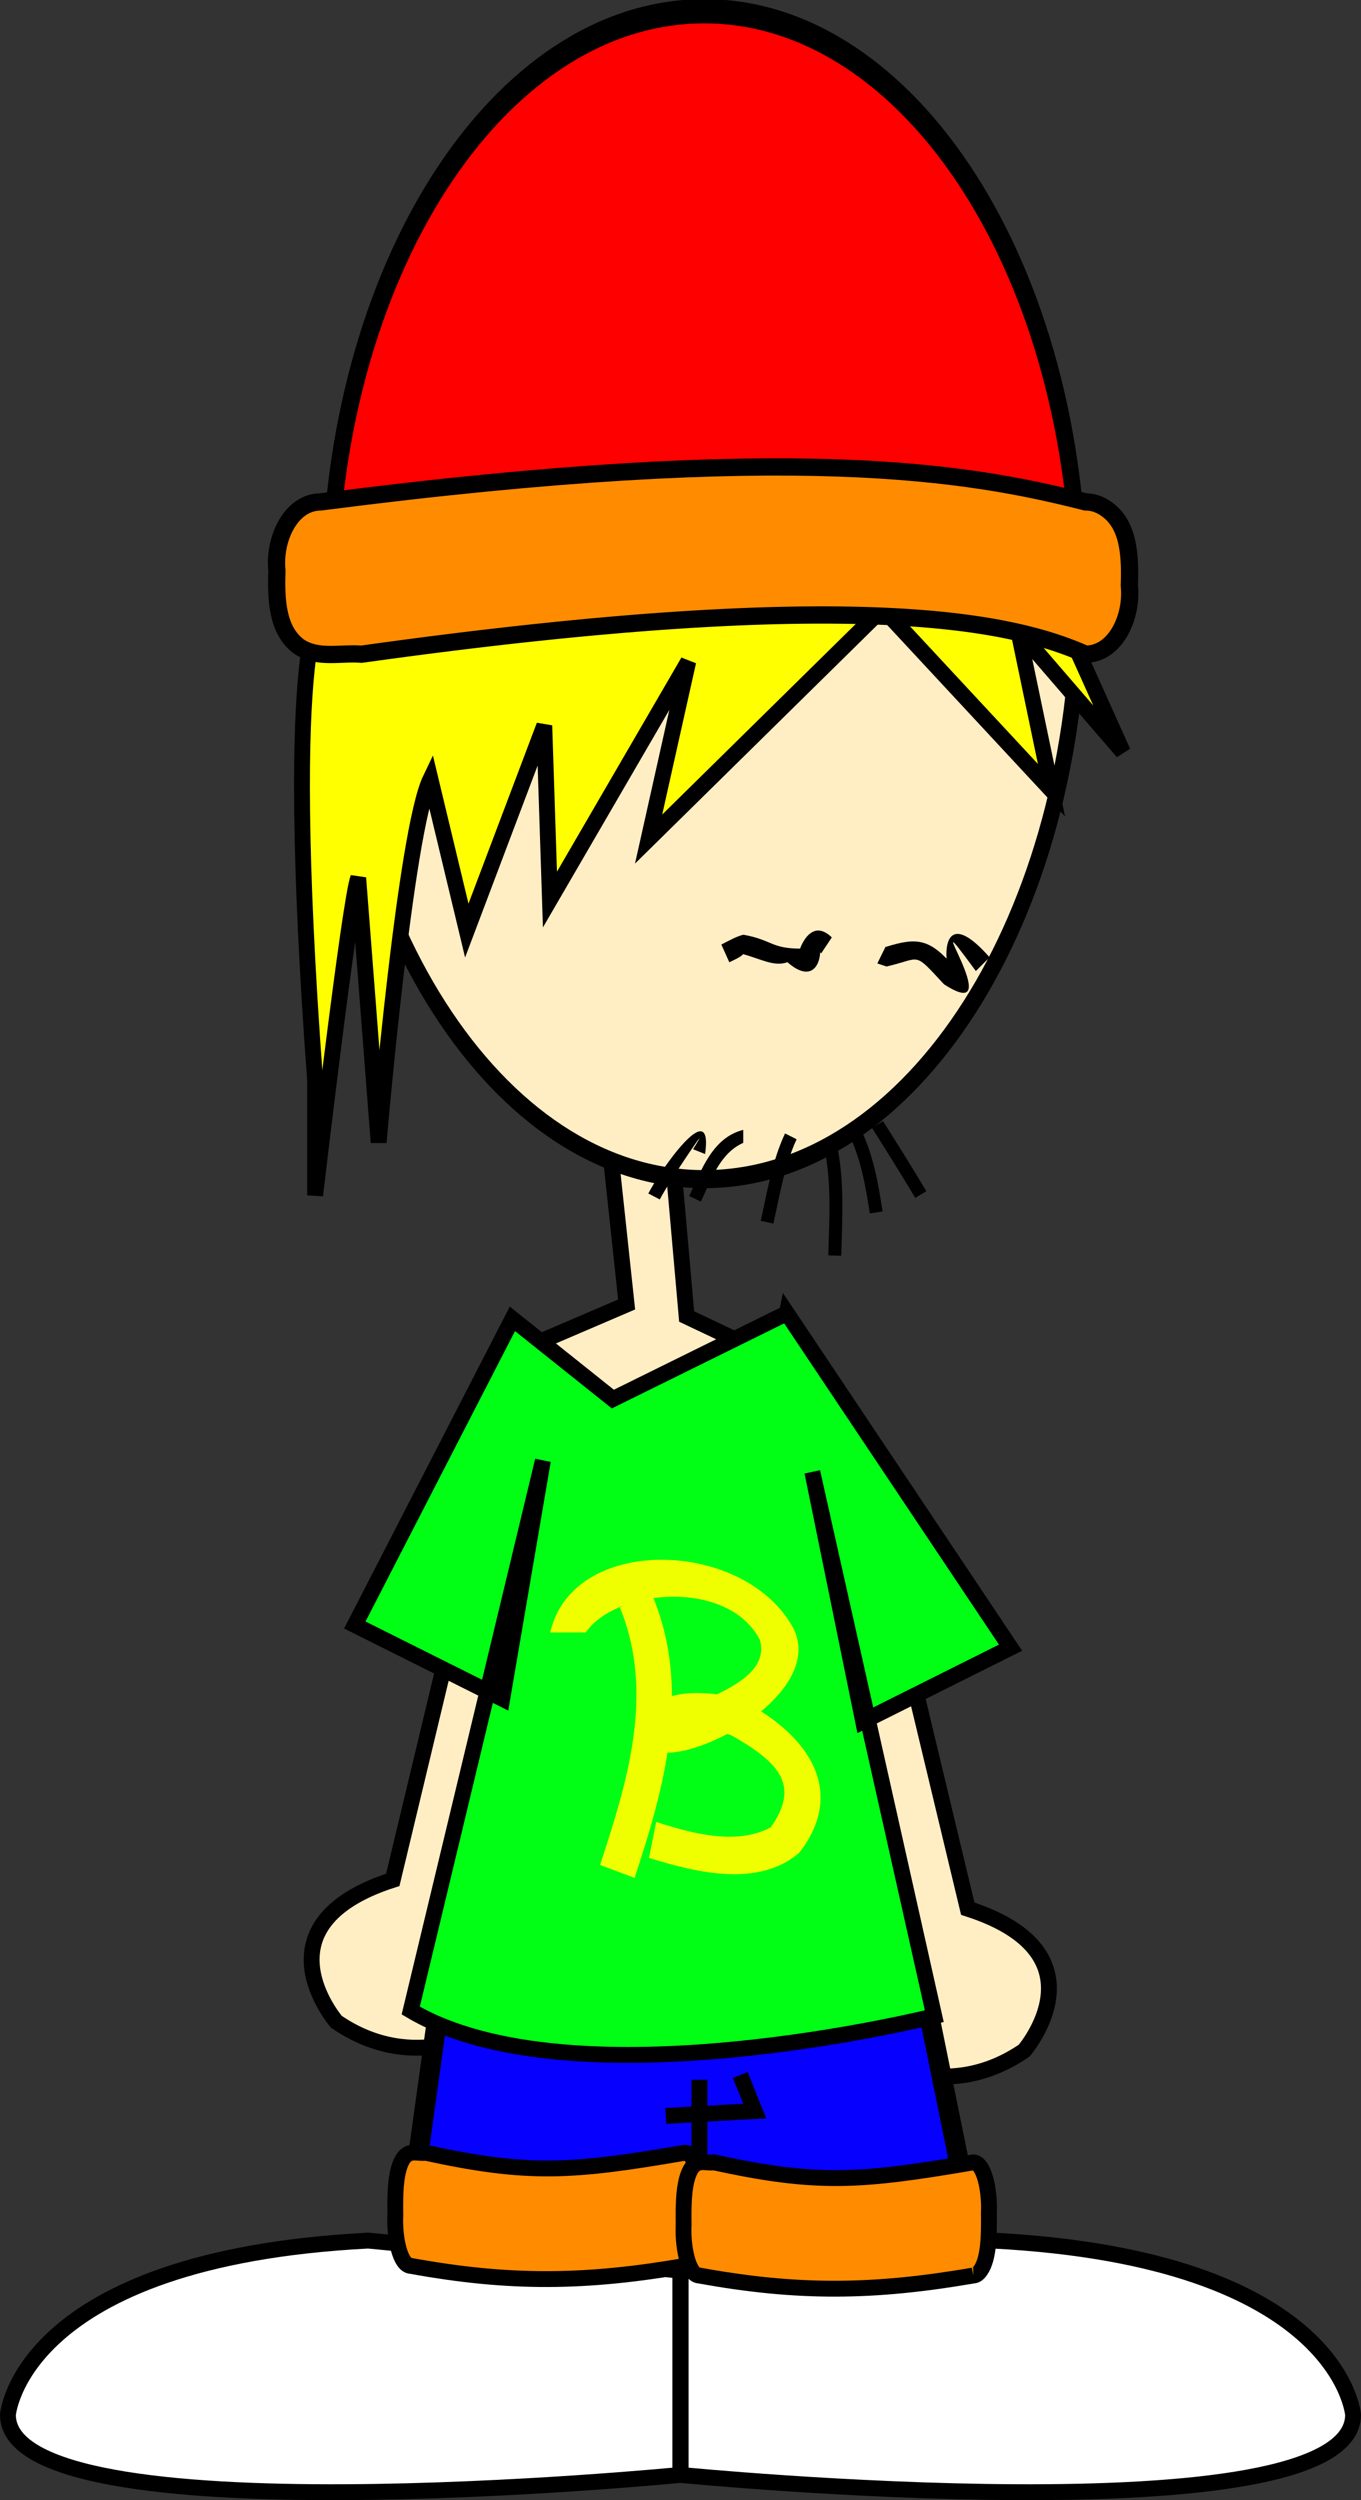 <?xml version="1.0" encoding="UTF-8" standalone="no"?>
<!-- Created with Inkscape (http://www.inkscape.org/) -->

<svg
   xmlns:ns="&amp;#38;#38;#38;#38;#38;#38;#38;#38;#38;#38;#38;#38;#38;#38;#38;ns_xlink;"
   xmlns:dc="http://purl.org/dc/elements/1.1/"
   xmlns:cc="http://creativecommons.org/ns#"
   xmlns:rdf="http://www.w3.org/1999/02/22-rdf-syntax-ns#"
   xmlns:svg="http://www.w3.org/2000/svg"
   xmlns="http://www.w3.org/2000/svg"
   xmlns:sodipodi="http://sodipodi.sourceforge.net/DTD/sodipodi-0.dtd"
   xmlns:inkscape="http://www.inkscape.org/namespaces/inkscape"
   width="107.288"
   height="196.948"
   id="svg2"
   sodipodi:version="0.32"
   inkscape:version="0.47 r22583"
   version="1.0"
   sodipodi:docname="left.svg"
   inkscape:output_extension="org.inkscape.output.svg.inkscape">
  <rect width="100%" height="100%" fill="#333333" stroke="none"/>
  <defs
     id="defs4">
    <inkscape:perspective
       sodipodi:type="inkscape:persp3d"
       id="perspective3033"
       inkscape:vp_x="-50 : 600 : 1"
       inkscape:vp_y="0 : 1000 : 0"
       inkscape:vp_z="700 : 600 : 1"
       inkscape:persp3d-origin="300 : 400 : 1" />
    <inkscape:perspective
       sodipodi:type="inkscape:persp3d"
       id="perspective3032"
       inkscape:vp_x="-50 : 600 : 1"
       inkscape:vp_y="0 : 1000 : 0"
       inkscape:vp_z="700 : 600 : 1"
       inkscape:persp3d-origin="300 : 400 : 1" />
    <inkscape:perspective
       sodipodi:type="inkscape:persp3d"
       id="perspective3031"
       inkscape:vp_x="-50 : 600 : 1"
       inkscape:vp_y="0 : 1000 : 0"
       inkscape:vp_z="700 : 600 : 1"
       inkscape:persp3d-origin="300 : 400 : 1" />
    <inkscape:perspective
       sodipodi:type="inkscape:persp3d"
       id="perspective3030"
       inkscape:vp_x="-50 : 600 : 1"
       inkscape:vp_y="0 : 1000 : 0"
       inkscape:vp_z="700 : 600 : 1"
       inkscape:persp3d-origin="300 : 400 : 1" />
    <inkscape:perspective
       sodipodi:type="inkscape:persp3d"
       id="perspective3029"
       inkscape:vp_x="-50 : 600 : 1"
       inkscape:vp_y="0 : 1000 : 0"
       inkscape:vp_z="700 : 600 : 1"
       inkscape:persp3d-origin="300 : 400 : 1" />
    <inkscape:perspective
       sodipodi:type="inkscape:persp3d"
       id="perspective2997"
       inkscape:vp_x="-50 : 600 : 1"
       inkscape:vp_y="0 : 1000 : 0"
       inkscape:vp_z="700 : 600 : 1"
       inkscape:persp3d-origin="300 : 400 : 1" />
    <inkscape:perspective
       sodipodi:type="inkscape:persp3d"
       id="perspective2996"
       inkscape:vp_x="-50 : 600 : 1"
       inkscape:vp_y="0 : 1000 : 0"
       inkscape:vp_z="700 : 600 : 1"
       inkscape:persp3d-origin="300 : 400 : 1" />
    <linearGradient
       inkscape:collect="always"
       ns:href="#linearGradient8459"
       id="linearGradient22173"
       gradientUnits="userSpaceOnUse"
       x1="79.135"
       y1="222.452"
       x2="81.36"
       y2="288.581" />
    <linearGradient
       inkscape:collect="always"
       ns:href="#linearGradient2085"
       id="linearGradient15268"
       gradientUnits="userSpaceOnUse"
       gradientTransform="scale(1.034,0.967)"
       x1="146.383"
       y1="70.229"
       x2="116.753"
       y2="53.989" />
    <linearGradient
       inkscape:collect="always"
       ns:href="#linearGradient2085"
       id="linearGradient15267"
       gradientUnits="userSpaceOnUse"
       gradientTransform="scale(1.036,0.966)"
       x1="162.977"
       y1="23.932"
       x2="131.345"
       y2="10.142" />
    <linearGradient
       inkscape:collect="always"
       ns:href="#linearGradient4021"
       id="linearGradient15266"
       gradientUnits="userSpaceOnUse"
       gradientTransform="scale(1.027,0.974)"
       x1="215.191"
       y1="116.156"
       x2="148.535"
       y2="78.029" />
    <linearGradient
       inkscape:collect="always"
       ns:href="#linearGradient4021"
       id="linearGradient15265"
       gradientUnits="userSpaceOnUse"
       gradientTransform="scale(1.033,0.968)"
       x1="230.186"
       y1="64.586"
       x2="171.498"
       y2="31.573" />
    <radialGradient
       inkscape:collect="always"
       ns:href="#linearGradient1806"
       id="radialGradient15264"
       gradientUnits="userSpaceOnUse"
       cx="24.826"
       cy="176.564"
       fx="40.975"
       fy="162.111"
       r="42.86" />
  </defs>
  <sodipodi:namedview
     id="base"
     pagecolor="#ffffff"
     bordercolor="#666666"
     borderopacity="1.0"
     inkscape:pageopacity="1"
     inkscape:pageshadow="2"
     inkscape:zoom="0.9312719"
     inkscape:cx="-6.9621"
     inkscape:cy="99.32653"
     inkscape:document-units="px"
     inkscape:current-layer="layer2"
     width="1062.99px"
     borderlayer="true"
     inkscape:window-width="1024"
     inkscape:window-height="575"
     inkscape:window-x="0"
     inkscape:window-y="25"
     showgrid="false"
     inkscape:window-maximized="1" />
  <g
     inkscape:label="fondo"
     inkscape:groupmode="layer"
     id="layer1"
     transform="translate(-966.161,-958.939)" />
  <g
     inkscape:groupmode="layer"
     id="layer2"
     inkscape:label="dibujos"
     transform="translate(-966.161,-958.939)">
    <path
       style="fill:#ffeec4;fill-opacity:1;fill-rule:evenodd;stroke:#000000;stroke-width:1.25;stroke-linecap:butt;stroke-linejoin:miter;stroke-miterlimit:4;stroke-opacity:1;display:inline"
       d="m 1002.294,1085.468 -5.17,21.557 c -11.034,3.544 -4.445,11.181 -4.445,11.181 6.202,4.25 11.881,0.553 11.881,0.553 3.411,-6.87 3.756,-33.976 3.756,-33.976 l -6.022,0.686 z"
       id="path3870" />
    <path
       style="fill:#ffeec4;fill-opacity:1;fill-rule:evenodd;stroke:#000000;stroke-width:1.25;stroke-linecap:butt;stroke-linejoin:miter;stroke-miterlimit:4;stroke-opacity:1;display:inline"
       d="m 1037.28,1087.74 5.17,21.557 c 11.034,3.544 4.445,11.181 4.445,11.181 -6.202,4.25 -11.881,0.553 -11.881,0.553 -3.411,-6.869 -3.756,-33.976 -3.756,-33.976 l 6.022,0.686 z"
       id="path3871" />
    <g
       style="display:inline"
       id="g3872"
       transform="matrix(-1,0,0,1,1630.011,501.59)">
      <path
         style="fill:#0600ff;fill-opacity:1;fill-rule:evenodd;stroke:#000000;stroke-width:1.846;stroke-linecap:butt;stroke-linejoin:miter;stroke-miterlimit:4;stroke-opacity:1"
         d="m 62.947,630.728 -3.518,27.925 c 9.939,4.733 23.87,1.418 23.87,1.418 10.412,5.679 26.016,-0.709 26.016,-0.709 l -2.825,-32.894 -43.542,4.26 z"
         id="path3873"
         transform="matrix(0.86,0,0,0.533,537.055,277.017)"
         sodipodi:nodetypes="cccccc" />
      <path
         style="fill:none;stroke:#000000;stroke-width:1.25;stroke-linecap:butt;stroke-linejoin:miter;stroke-miterlimit:4;stroke-opacity:1"
         d="m 605.492,620.808 -1.136,2.841 7.008,0.379"
         id="path3874" />
      <path
         style="fill:none;stroke:#000000;stroke-width:1.25;stroke-linecap:butt;stroke-linejoin:miter;stroke-miterlimit:4;stroke-opacity:1"
         d="m 608.712,621.187 0,7.955"
         id="path3875" />
    </g>
    <path
       style="fill:#ffeec4;fill-opacity:1;fill-rule:evenodd;stroke:#000000;stroke-width:1.25;stroke-linecap:butt;stroke-linejoin:miter;stroke-miterlimit:4;stroke-opacity:1;display:inline"
       d="m 1018.87,1046.555 1.42,16.092 8.992,4.26 -11.832,15.145 -11.832,-16.092 9.939,-4.26 -1.42,-13.252 4.733,-1.893 z"
       id="path3876" />
    <path
       style="fill:#ffffff;fill-opacity:1;fill-rule:evenodd;stroke:#000000;stroke-width:1.25;stroke-linecap:butt;stroke-linejoin:miter;stroke-miterlimit:4;stroke-opacity:1;display:inline"
       d="m 995.183,1135.442 c -27.45,1.42 -28.397,13.725 -28.397,13.725 0,9.939 53.008,4.733 53.008,4.733 l 0,-16.092 -24.611,-2.366 z"
       id="path3877"
       sodipodi:nodetypes="ccccc" />
    <path
       style="fill:#ffffff;fill-opacity:1;fill-rule:evenodd;stroke:#000000;stroke-width:1.25;stroke-linecap:butt;stroke-linejoin:miter;stroke-miterlimit:4;stroke-opacity:1;display:inline"
       d="m 1044.427,1135.442 c 27.45,1.42 28.397,13.725 28.397,13.725 0,9.939 -53.008,4.733 -53.008,4.733 l 0,-16.092 24.611,-2.366 z"
       id="path3878"
       sodipodi:nodetypes="ccccc" />
    <path
       sodipodi:type="arc"
       style="fill:#ffeec4;fill-opacity:1;stroke:#000000;stroke-width:1.25;stroke-miterlimit:4;stroke-opacity:1;display:inline"
       id="path3882"
       sodipodi:cx="614.01514"
       sodipodi:cy="503.9519"
       sodipodi:rx="29.545454"
       sodipodi:ry="40.530304"
       d="m 643.561,503.952 c 0,22.384 -13.228,40.53 -29.545,40.53 -16.318,0 -29.545,-18.146 -29.545,-40.53 0,-22.384 13.228,-40.53 29.545,-40.53 16.317,0 29.545,18.146 29.545,40.53 z"
       transform="matrix(-1,0,0,1.138,1635.693,432.205)" />
    <path
       style="fill:#ff8c00;fill-opacity:1;stroke:#000000;stroke-width:1.25;stroke-miterlimit:4;stroke-opacity:1;display:inline"
       d="m 1020.152,1137.436 c -7.874,1.358 -13.855,1.41 -21.592,0 -0.853,-0.011 -1.326,-2.207 -1.235,-4.01 -0.024,-1.616 -0.012,-3.538 0.645,-4.49 0.532,-0.698 1.162,-0.316 1.744,-0.415 8.153,1.783 11.594,1.515 20.437,0 0.853,0.011 1.326,2.207 1.235,4.01 0.024,1.616 0.012,3.538 -0.645,4.49 -0.175,0.266 -0.381,0.416 -0.59,0.415 z"
       id="path3885"
       sodipodi:nodetypes="ccccccccc" />
    <path
       style="fill:#ff8c00;fill-opacity:1;stroke:#000000;stroke-width:1.25;stroke-miterlimit:4;stroke-opacity:1;display:inline"
       d="m 1042.879,1138.194 c -7.874,1.358 -13.855,1.41 -21.592,0 -0.853,-0.011 -1.326,-2.207 -1.235,-4.01 -0.024,-1.616 -0.012,-3.538 0.645,-4.49 0.532,-0.698 1.162,-0.316 1.744,-0.415 8.153,1.783 11.594,1.515 20.437,0 0.853,0.011 1.326,2.207 1.235,4.01 0.024,1.616 0.012,3.538 -0.645,4.49 -0.175,0.266 -0.381,0.416 -0.59,0.415 z"
       id="path3886"
       sodipodi:nodetypes="ccccccccc" />
    <path
       style="fill:#ffff00;fill-opacity:1;fill-rule:evenodd;stroke:#000000;stroke-width:1.25;stroke-linecap:butt;stroke-linejoin:miter;stroke-miterlimit:4;stroke-opacity:1;display:inline"
       d="m 1049.434,1006.531 5.245,11.649 -8.25,-9.563 2.621,12.572 -13.306,-14.31 -18.453,18.158 3.127,-13.987 -10.904,18.751 -0.448,-13.706 -6.108,16.15 -2.867,-11.937 c -2.004,4.171 -4.081,28.627 -4.081,28.627 l -1.612,-20.837 c -0.668,1.738 -3.396,25.008 -3.396,25.008 l 0,-9.037 c -2.671,-36.147 0.668,-37.538 0.668,-37.538 l 57.766,0 z"
       id="path1830"
       sodipodi:nodetypes="ccccccccccccccccc" />
    <g
       style="display:inline"
       id="g3912"
       transform="matrix(-1,0,0,1,1970.92,502.348)">
      <path
         sodipodi:type="arc"
         style="fill:#ff0000;fill-opacity:1;stroke:#000000;stroke-width:1.25;stroke-miterlimit:4;stroke-opacity:1"
         id="path3888"
         sodipodi:cx="614.01514"
         sodipodi:cy="503.9519"
         sodipodi:rx="29.545454"
         sodipodi:ry="40.530304"
         d="m 643.561,503.952 c 0,22.384 -13.228,40.53 -29.545,40.53 -16.318,0 -29.545,-18.146 -29.545,-40.53 0,0 0,0 0,0"
         transform="matrix(1,0,0,-1.138,335.227,1077.342)"
         sodipodi:start="0"
         sodipodi:end="3.1415927"
         sodipodi:open="true" />
      <path
         style="fill:#ff8c00;fill-opacity:1;stroke:#000000;stroke-width:1.36;stroke-miterlimit:4;stroke-opacity:1"
         d="m 919.181,496.13 c 9.115,-2.312 22.965,-4.827 60.3,0 2.382,0.015 3.702,2.969 3.449,5.396 0.067,2.174 0.033,4.76 -1.802,6.042 -1.485,0.939 -3.245,0.425 -4.871,0.558 -39.29,-5.5 -51.497,-2.469 -57.076,-2e-5 -2.382,-0.015 -3.702,-2.969 -3.449,-5.396 -0.067,-2.174 -0.033,-4.76 1.802,-6.042 0.488,-0.358 1.065,-0.56 1.647,-0.558 z"
         id="path3889"
         sodipodi:nodetypes="ccccccccc" />
    </g>
    <g
       style="display:inline"
       id="g3890"
       transform="matrix(-1,0,0,1,1646.299,503.484)">
      <path
         style="fill:#000000;fill-opacity:1;fill-rule:nonzero;stroke:none"
         id="path3891"
         d="m 602.13,530.868 c 4.927,-5.603 3.205,3.613 2.691,0.888 1.96,-2.347 2.958,-2.512 5.544,-1.69 -0.021,-0.029 -0.042,-0.058 -0.063,-0.087 l 0.676,1.372 c -0.242,0.08 -0.484,0.16 -0.726,0.24 -2.792,-0.641 -2.078,-1.236 -4.527,1.399 -5.381,3.487 2.587,-7.969 -2.513,-1.04 l -1.082,-1.082 z" />
      <path
         style="fill:#000000;fill-opacity:1;fill-rule:nonzero;stroke:none"
         id="path3892"
         d="m 614.567,529.3 c 2.273,-2.2 3.104,3.159 2.404,0.882 2.382,0.016 2.295,-0.691 4.57,-1.094 0.624,0.162 1.166,0.491 1.733,0.774 l -0.628,1.395 c -0.316,-0.158 -0.945,-0.421 -1.081,-0.639 -1.313,0.344 -2.452,1.024 -3.5,0.634 -3.335,2.919 -3.052,-3.838 -1.328,-1.645 0.095,0.12 -1.405,0.865 -1.322,0.966 l -0.849,-1.273 z" />
    </g>
    <g
       id="g3893"
       style="fill:#000000;fill-opacity:1;stroke:none;display:inline"
       transform="matrix(-1,0,0,1,1642.132,502.348)">
      <path
         style="fill-rule:nonzero"
         id="path3894"
         d="m 607.237,545.432 c -1.155,1.831 -2.309,3.661 -3.414,5.522 l -0.877,-0.521 c 1.106,-1.862 2.26,-3.695 3.416,-5.526 l 0.875,0.525 z" />
      <path
         style="fill-rule:nonzero"
         id="path3895"
         d="m 608.997,546.067 c -0.917,1.922 -1.269,4.027 -1.593,6.111 l -1.008,-0.157 c 0.341,-2.188 0.72,-4.395 1.688,-6.411 l 0.912,0.456 z" />
      <path
         style="fill-rule:nonzero"
         id="path3896"
         d="m 611.044,546.766 c -0.651,2.879 -0.442,5.799 -0.37,8.719 l -1.02,0.025 c -0.074,-3.011 -0.279,-6.024 0.4,-8.992 l 0.99,0.247 z" />
      <path
         style="fill-rule:nonzero"
         id="path3897"
         d="m 614.086,545.879 c 1.02,2.171 1.392,4.558 1.916,6.879 l -0.995,0.225 c -0.506,-2.241 -0.86,-4.547 -1.834,-6.647 l 0.912,-0.456 z" />
      <path
         style="fill-rule:nonzero"
         id="path3898"
         d="m 617.379,545.597 c 2.423,0.604 3.301,3.161 4.263,5.217 l -0.925,0.43 c -0.814,-1.741 -1.501,-3.808 -3.337,-4.626 l 0,-1.02 z" />
      <path
         style="fill-rule:nonzero"
         id="path3899"
         d="m 620.388,547.501 c -0.68,-4.827 3.63,1.435 4.475,3.108 l -0.905,0.47 c -0.645,-1.306 -4.481,-6.935 -2.623,-3.957 l -0.947,0.379 z" />
    </g>
    <path
       style="fill:#00ff15;fill-opacity:1;fill-rule:evenodd;stroke:#000000;stroke-width:1.25;stroke-linecap:butt;stroke-linejoin:miter;stroke-miterlimit:4;stroke-opacity:1;display:inline"
       d="m 1028.191,1062.385 -13.718,6.767 -7.92,-6.321 -12.422,24.118 11.621,5.806 3.206,-18.758 -10.419,43.322 c 12.823,7.593 41.273,0.447 41.273,0.447 l -9.617,-42.876 4.007,19.651 11.62,-5.806 -17.631,-26.351 z"
       id="path3901"
       sodipodi:nodetypes="cccccccccccc" />
    <g
       style="display:inline"
       id="g3902"
       transform="matrix(0.64,0.384,-0.307,0.641,812.454,480.537)">
      <path
         style="fill:#f0ff00;fill-opacity:1;fill-rule:nonzero;stroke:none"
         id="path3903"
         d="m 599.774,582.605 c 8.482,6.777 10.324,18.114 11.587,28.271 l -3.897,0.741 c -1.155,-9.082 -2.479,-19.441 -9.891,-25.712 l 2.2,-3.3 z" />
      <path
         style="fill:#f0ff00;fill-opacity:1;fill-rule:nonzero;stroke:none"
         id="path3904"
         d="m 592.049,592.283 c -2.32,-10.483 13.578,-19.653 22.425,-14.726 8.34,4.245 -5.419,23.474 -8.497,19.578 -3.778,-4.781 4.483,-8.925 7.723,-9.364 7.884,-0.503 14.03,2.765 12.251,11.308 -2.333,5.62 -8.681,7.679 -14.132,9.066 l -0.953,-3.85 c 4.064,-0.971 8.822,-2.385 11.209,-6.061 0.914,-5.766 -2.247,-6.642 -7.899,-6.524 -2.056,0.305 -3.416,2.573 -4.709,2.835 -7.949,1.606 7.518,-8.725 2.967,-13.585 -5.863,-4.008 -16.113,3.386 -16.984,9.283 l -3.401,2.041 z" />
    </g>
  </g>
  <g
     inkscape:groupmode="layer"
     id="layer3"
     inkscape:label="globos"
     transform="translate(-966.161,-958.939)" />
  <g
     inkscape:groupmode="layer"
     id="layer4"
     inkscape:label="vinietas"
     transform="translate(-966.161,-958.939)" />
</svg>
